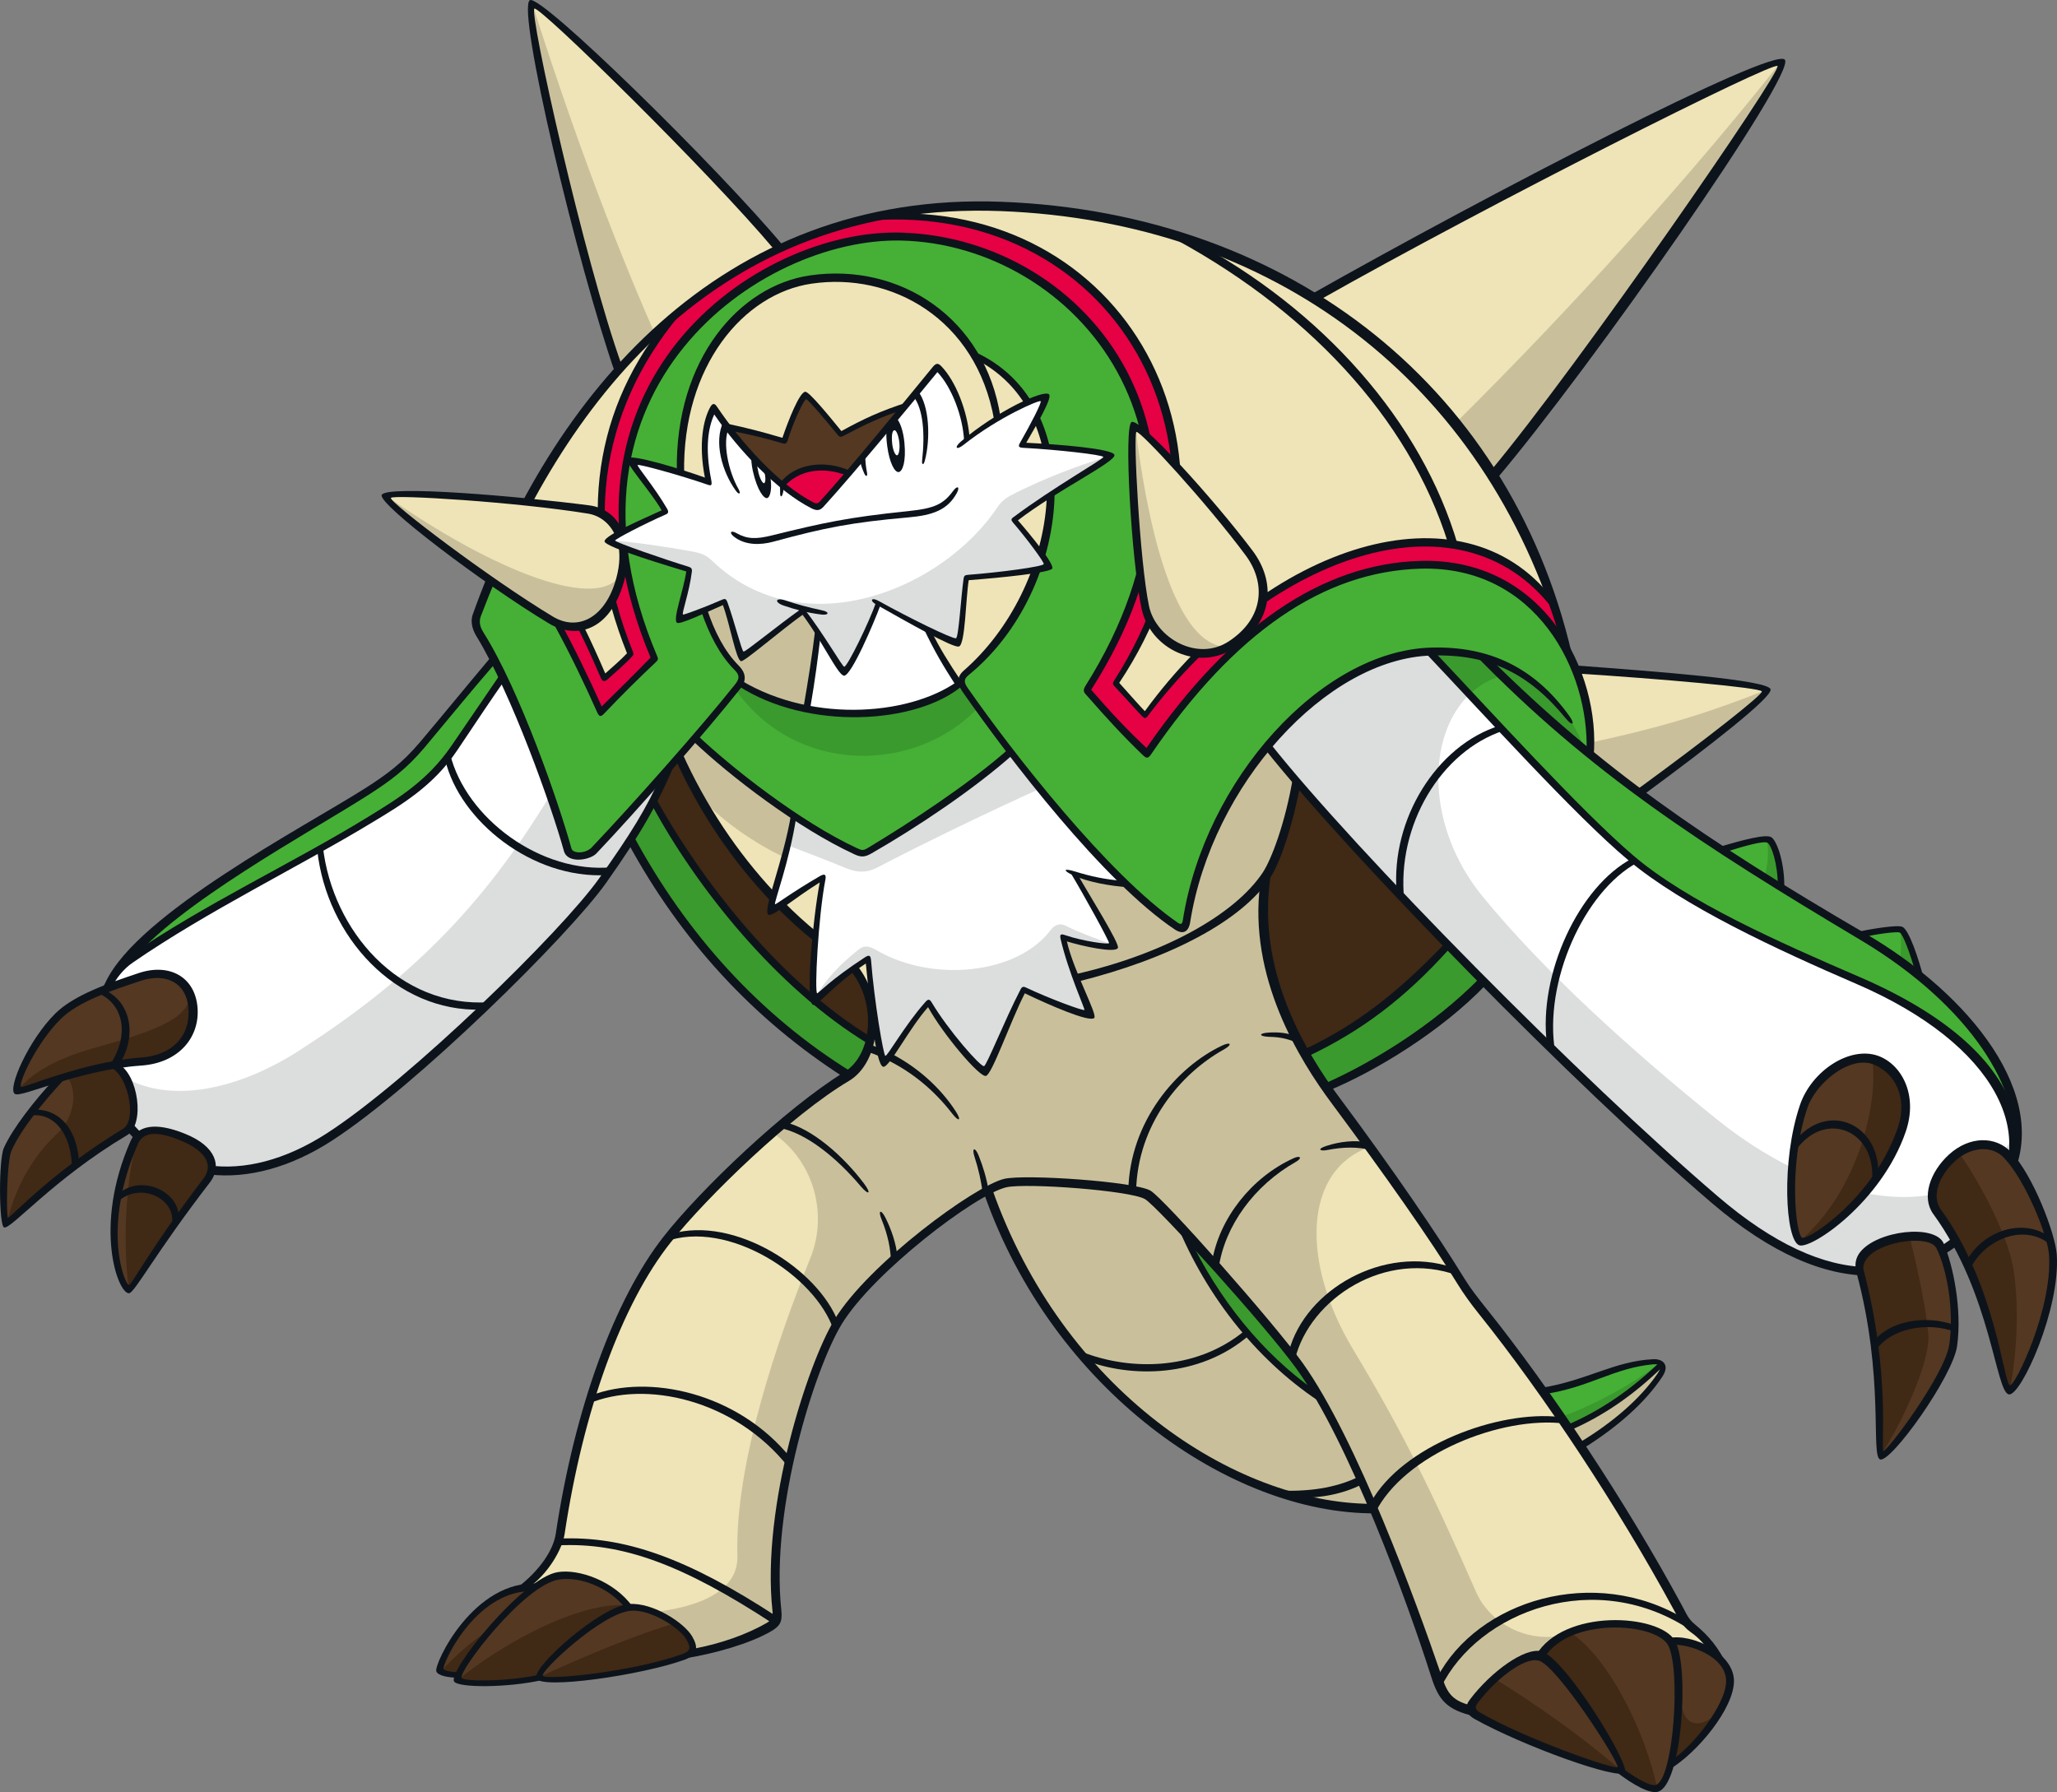 <?xml version="1.0" encoding="UTF-8"?>
<!-- Created with Inkscape (http://www.inkscape.org/) -->
<svg version="1.1" viewBox="0 0 409.83 357.05" xmlns="http://www.w3.org/2000/svg">
 <rect x="0" y="0" width="409.83" height="357.05" fill="#808080" stroke="none"/>
 <path d="m135.26 150.7c6.447 14.3 17.578 29.791 32.063 39.5 8.812 5.906 8.039 20.129 1.376 24.241-11.564 7.111-29.08 23.994-35.836 32.512-10.219 12.831-17.717 34.908-21.288 58.67-0.557 3.743-0.741 4.499-2.147 5.797-1.266 1.192-3.326 2.998-5.504 5.148l33.471 12.847c6.23-1.065 11.935-2.984 15.707-5.148 1.315-0.758 1.871-1.7 1.683-3.37-2.147-20.159 6.709-48.482 12.213-57.51 6.632-10.884 27.565-26.313 33.362-27.626 4.005-0.898 25.338 0.495 28.368 2.288 2.537 1.499 24.102 25.648 30.178 34.011 8.441 11.626 18.938 37.428 27.178 61.545 1.328 3.878 2.349 6.045 7.173 7.235l48.853-10.946c-1.359-2.41-3.804-4.731-4.793-5.534-1.376-1.131-2.318-2.643-3.125-4.128-10.25-18.923-25.246-41.989-38.989-59.103-1.499-1.854-2.984-4.005-4.128-5.875-5.488-8.998-15.12-22.741-24.983-35.99-9.291-12.445-16.248-28.554-13.821-44.663 2.831-5.21 5.164-12.492 6.122-19-1.792-2.209-4.08-4.731-5.937-7.034l-113.83-1.652c-1.407 1.499-2.055 2.397-3.37 3.786" fill="#EFE4B7"/>
 <path d="m193.02 70.286c23.993 10.034 19.85 46.874-0.465 63.818-1.131 0.942-1.192 2.011-0.307 3.26 10.296 14.795 28.925 38.201 42.097 47.229 1.192 0.802 1.854 0.727 2.134-1.004 4.483-28.276 27.858-53.166 48.667-53.8 4.111-0.088 7.22 0.132 10.559 1.131 5.566 5.936 11.564 11.255 20.994 19 0.741-6.57-1.082-13.342-4.189-19.479-12.894-52.532-55.81-87.1-113.03-89.295-61.205-2.349-91.568 45.776-104.49 81.442-0.495 1.359-0.088 2.612 0.649 3.834 6.539 10.636 14.872 33.424 17.5 42.932 0.495 1.762 3.944 1.315 5.117 0.044 7.684-8.085 21.752-23.932 28.74-32.744 1.205-1.499 0.881-2.507-0.263-3.62-6.74-6.756-8.997-19.742-10.62-31.878-3.523-26.328 10.76-43.318 25.431-45.483 15.753-2.305 34.181 6.385 37.304 28.369" fill="#45B035"/>
 <path d="m100.63 108.33c7.467 8.642 15.011 24.535 19.015 33.548 4.685-4.591 7.035-6.833 10.745-10.713-23.112-54.604 21.365-84.843 49.116-84.101 35.526 0.973 69.337 40.211 36.98 90.471 4.622 5.133 8.132 8.874 11.997 12.631 18.119-26.498 36.995-37.119 54.48-37.614 13.991-0.394 23.561 7.08 28.879 16.526-9.631-44.648-51.373-86.126-112.35-87.935-41.602-1.236-73.666 17.608-98.865 67.188" fill="#E60044"/>
 <g fill="#efe4b7">
  <path d="m123.2 73.379c-7.25-20.376-19.186-71.672-17.176-72.537 1.994-0.881 36.887 33.455 49.131 48.451-9.832 4.592-21.644 13.404-31.955 24.086"/>
  <path d="m261.91 59.32c33.455-19.031 91.382-48.544 93.068-46.859 1.683 1.687-39.84 61.576-57.356 82.184-9.384-14.996-21.365-26.05-35.712-35.326"/>
  <path d="m326.57 157.9c13.76-10.08 25.741-19.293 25.416-20.376-0.438-1.394-26.158-3.26-37.907-4.097 2.055 5.225 2.936 9.987 2.629 16.48 3.37 2.875 5.859 4.87 9.863 7.992"/>
  <path d="m194.62 71.411c-6.462-11.904-19.958-17.438-31.862-15.846-11.332 1.529-27.178 11.625-27.178 38.526l4.591 27.549c1.902 4.653 3.817 8.255 6.277 11.1 1.253 1.437 1.56 2.244 1.065 3.309 10.373 7.374 32.172 9.183 44.045-0.307 0-0.635 0.605-1.345 1.748-2.441 24.937-23.87 17.191-56.737 1.315-61.885"/>
 </g>
 <path d="m162.94 126.1c-0.741 5.102-1.315 9.894-2.305 15.135 8.905 2.103 22.88 1.223 30.378-5.055-2.537-3.756-4.499-7.173-6.137-10.775-3.712-1.748-6.802-3.479-9.941-5.257-2.257 5.952-5.906 13.497-6.802 13.543-0.881 0.044-2.844-4.312-5.194-7.591" fill="#fff"/>
 <path d="m102.73 104.62c7.173 8.441 12.507 18.428 17.67 30.518 1.963-1.779 3.743-3.186 5.241-4.87-10.111-25.06-7.096-49.115 9.57-68.286-18.66 16.372-24.674 28.214-32.481 42.638" fill="#EFE4B7"/>
 <path d="m173.03 43.352c50.012-4.203 79.277 46.89 49.208 92.82 2.735 2.998 4.111 4.622 5.875 6.369 24.566-33.81 63.864-46.333 81.798-21.473-20.824-64.931-88.306-88.553-136.88-77.716" fill="#EFE4B7"/>
 <path d="m133.27 153.04c-3.217 7.436-6.803 13.404-13.249 22.494-7.622 10.745-38.108 40.489-54.357 50.987-17.083 11.038-33.47 8.194-42.236-5.133-6.508-9.863-5.364-24.735 2.612-30.239 15.259-10.497 30.873-17.624 47.678-27.796 6.462-3.913 11.811-6.941 16.774-14.254 3.756-5.534 6.694-10.095 9.647-14.238 4.312 9.245 10.049 24.859 13.064 34.29 0.508 1.56 3.357 1.994 5.071 0.263 4.932-5.009 9.431-10.25 14.996-16.372" fill="#fff"/>
 <path d="m252.46 148.56c16.882 21.288 60.973 66.276 89.234 90.44 24.117 20.623 41.757 16.928 54.357 2.134 9.848-11.564 8.07-31.121-25.741-45.745-18.041-7.792-34.862-15.615-45.359-24.488-10.25-8.658-27.889-28.292-40.242-41.201-12.461 1.407-21.01 6.694-32.249 18.861" fill="#fff"/>
 <g fill="#45b035">
  <path d="m98.401 130.96c-6.107 7.513-9.879 12.26-13.682 16.697-4.36 5.087-9.6 8.936-14.068 11.595-9.6 5.704-24.844 14.656-32.728 20.592-6.849 5.163-12.275 10.219-13.976 13.218 5.442-5.534 35.403-21.257 52.3-31.213 4.036-2.366 9.384-6.339 12.089-10.049 4.87-6.694 9.121-12.94 11.873-17.315z"/>
  <path d="m295.71 130.92c11.518 11.425 22.123 20.871 37.938 31.893 22.478 15.707 37.227 22.911 48.574 31.183 11.348 8.286 22.37 25.385 19.495 34.475-1.486-14.238-12.646-24.798-32.404-33.578-18.273-8.101-37.026-16.743-47.43-26.668-10.404-9.941-29.42-29.714-36.732-38.433 2.721-0.088 6.694 0.175 10.559 1.126"/>
  <path d="m343.12 169.2c2.783-0.96 8.503-2.458 9.338-1.95 0.837 0.526 2.783 5.488 2.336 9.461-4.159-2.629-9.214-5.844-11.672-7.513"/>
  <path d="m370.61 186.24c3.015-0.71 7.142-1.315 8.148-0.96 1.082 0.394 2.813 5.519 3.572 8.858-3.418-2.612-7.668-5.442-11.719-7.9"/>
  <path d="m147.51 136.04c8.581 6.153 32.017 10.25 44.107-0.447-0.044 1.082 4.22 7.189 9.724 14.1-7.297 6.91-27.658 20.298-29.482 20.252-2.011-0.044-23.607-12.321-33.378-23.112 3.554-3.957 6.261-7.297 9.028-10.791"/>
 </g>
 <path d="m201.34 149.7c-8.287 7.158-27.519 20.222-29.482 20.252-1.981 0.031-6.91-3.155-13.852-7.591-0.833 7.513-5.071 18.474-4.299 18.892 0.508 0.263 5.674-3.927 10.219-6.369-1.407 8.627-2.599 23.762-1.499 24.086 0.789 0.219 5.148-4.824 10.497-7.962 0.789 7.452 2.336 20.191 3.23 20.376 0.898 0.175 5.442-8.008 8.766-11.626 4.128 6.199 10.219 13.976 11.285 13.543 1.082-0.438 5.581-11.656 7.591-16.202 4.731 2.196 12.801 5.612 13.264 4.87 0.465-0.758-4.22-9.368-5.334-15.274 4.067 1.223 9.694 2.428 9.925 1.687 0.219-0.758-3.975-8.58-7.638-14.393 3.23 1.266 6.895 1.884 10.497 2.117-7.776-7.684-17.408-18.227-23.174-26.405" fill="#fff"/>
 <path d="m196.77 237.2c10.033 29.992 41.138 63.169 76.665 63.076-2.844-6.849-6.215-14.533-10.714-22.401-8.997-5.256-21.999-18.938-26.436-32.234-2.998-3.326-6.509-7.158-7.869-7.761-4.128-1.81-25.648-2.752-28.059-2.117-1.175 0.307-2.366 0.881-3.585 1.437" fill="#EFE4B7"/>
 <path d="m312.24 284.38c5.241-1.687 14.053-7.405 18.737-12.646 1.455 0.307-1.455 7.25-16.109 16.295-1.034-1.455-1.499-2.196-2.629-3.65" fill="#EFE4B7"/>
 <path d="m307.26 277c5.627-0.741 9.585-2.274 12.383-3.418 4.36-1.779 10.049-2.783 11.348-1.841-3.37 3.975-10.312 8.997-18.552 12.785-1.762-2.752-3.388-5.148-5.179-7.529" fill="#45B035"/>
 <path d="m236.17 245.3c3.479 10.049 14.13 25.354 26.544 32.574-4.731-8.07-17.81-23.051-26.544-32.574" fill="#45B035"/>
 <path d="m106.47 316.3c-11.811-0.351-19.325 14.903-18.737 16.465 0.088 0.307 1.621 0.96 3.51 1.034-0.263 0.557 0.175 1.223 1.144 1.328 4.312 0.394 11.208 0 15.243-1.004 0.263 1.359 18.32-0.307 28.431-3.988 2.196-0.802 2.752-2.239 0.99-4.268-2.38-2.752-8.163-6.416-11.796-5.704-2.673-3.988-9.74-7.127-13.76-6.292-1.56 0.307-3.309 1.144-5.024 2.428" fill="#543822"/>
 <path d="m307.05 329.9c-2.66-0.82-8.487 2.581-13.326 8.936-0.802 1.082-0.635 2.397 1.082 3.309 11.518 6.184 27.363 11.347 27.92 10.436 2.844 2.366 5.55 3.878 7.096 3.615 1.547-0.263 2.318-2.318 3.046-4.777 5.426-3.339 12.383-11.935 11.78-17.145-0.605-5.194-6.756-7.205-11.688-7.297-6.493-6.447-22.773-3.309-25.911 2.923" fill="#543822"/>
 <g fill="#402915">
  <path d="m135.26 150.7-1.994 2.349c-1.253 2.704-1.731 3.926-3.046 6.463 7.931 14.285 19.031 29.141 32.095 39.824-0.539-1.591-0.263-8.379 0.219-12.739-2.336-1.779-4.824-4.128-6.833-6.23-0.942 0.605-1.841 1.297-2.117 1.113-0.263-0.175 0.088-1.407 0.526-2.862-6.23-6.787-13.635-15.831-18.83-27.92"/>
  <path d="m162.32 199.34c2.599 2.349 6.617 5.442 10.837 7.823 1.547-2.905 0.351-10.266-2.905-14.239-3.326 2.336-5.04 3.743-7.931 6.416"/>
  <path d="m288.34 188.22c-7.019-7.714-23.622-24.905-29.946-32.62-1.718 7.483-3.615 15.073-6.122 18.985-1.345 8.225-0.85 19.077 7.576 35.465 9.183-4.128 20.778-12.955 28.492-21.829"/>
 </g>
 <g fill="#c9c09b">
  <path d="m354.78 12.367c-17.33 21.937-41.138 48.544-64.823 71.95 2.984 3.786 5.04 6.54 7.483 10.528 24.905-31.399 59.582-80.885 57.34-82.478"/>
  <path d="m106.02 0.643c7.158 22.602 15.815 46.271 24.365 65.642-2.936 2.905-4.189 4.159-7.05 7.282-9.384-28.122-19.402-71.811-17.315-72.924"/>
  <path d="m147.38 136.23c4.499 2.568 8.086 4.098 13.342 5.055 0.679-3.834 1.748-10.435 2.178-15.367-0.99-1.499-2.025-2.936-2.875-4.159-3.988 2.721-11.486 9.059-12.151 8.905-0.649-0.175-2.428-8.178-3.585-10.713-1.437 0.57-2.441 1.004-3.975 1.591 1.004 3.975 3.462 8.364 5.998 10.915 0.942 0.929 1.884 2.428 1.065 3.773"/>
 </g>
 <path d="m146.46 137.28c12.244 17.485 36.176 16.697 48.42 3.725-1.608-2.165-2.923-4.067-3.431-5.086-9.848 6.354-25.586 10.312-44.076 0.175z" fill="#3A9A2D"/>
 <path d="m351.69 137.53c-13.496 5.38-23.05 7.885-34.923 10.451l-0.044 1.933c3.878 3.309 6.06 4.931 10.126 8.054 11.239-8.302 25.354-19.139 24.859-20.438" fill="#C9C09B"/>
 <path d="m295.89 131.08c7.854 2.055 16.913 9.369 19.665 17.964-6.725-5.627-13.604-11.301-19.665-17.964" fill="#3A9A2D"/>
 <path d="m19.176 209.28c7.127 10.869 23.901 10.683 40.489 0 21.227-13.666 36.129-27.951 50.043-50.986 1.437 4.067 2.77 8.503 3.309 10.868 0.351 1.626 3.957 1.779 5.627 0 4.128-4.36 8.874-9.801 14.115-15.738-4.963 11.44-9.817 19.386-20.608 31.368-8.812 9.771-36.362 37.134-53.058 45.39-16.681 8.24-37.289 0.088-39.917-20.902" fill="#dcdddd"/>
 <path d="m153.79 225.62c8.333 5.519 11.224 16.202 7.684 24.983-6.246 15.537-15.104 40.69-14.563 59.427 0.175 5.596-4.916 9.755-16.465 11.162 5.087 1.748 8.735 6.849 7.158 8.503 6.06-1.486 11.394-3.138 15.491-5.442 1.407-0.789 1.792-1.871 1.621-3.865-1.345-16.279 3.291-40.118 11.873-56.675 3.694-7.127 26.498-26.807 33.656-27.889 5.365-0.82 23.839 0.175 28.353 2.244 3.786 1.762 27.472 29.034 32.558 36.995 5.442 8.534 18.49 38.124 24.643 57.355 1.499 4.684 3.186 7.405 7.127 8.055 2.366-5.04 10.62-11.549 14.13-10.606 0.771-1.516 2.397-3.015 4.08-3.944-7.931 1.297-14.563-3.063-17.052-8.75-8.627-19.696-14.98-32.542-24.457-48.25-10.466-17.33-9.972-35.666 3.155-40.35-19.047-24.581-23.035-39.685-20.515-53.985-8.951 10.93-21.876 16.063-37.83 20.361 1.297 3.138 2.735 6.509 2.428 6.818-0.697 0.697-7.684-1.994-12.924-4.685-2.134 4.312-6.864 15.939-7.668 16.048-1.161 0.175-7.25-6.107-11.27-13.497-4.299 5.225-7.915 11.951-8.704 11.765-0.802-0.175-1.578-4.343-2.52-10.528 0 7.343-1.034 11.177-5.813 13.991-4.777 2.813-8.828 5.937-14.177 10.76" fill="#C9C09B"/>
 <path d="m401.74 225.02c-8.843 19.603-36.253 16.851-59.675-1.994-17.608-14.192-34.769-29.837-46.735-44.493-11.301-13.867-11.147-32.017-2.52-40.211-2.704-2.813-5.009-5.333-7.746-8.441-12.398 0.587-23.267 7.977-32.635 18.613 15.522 21.443 65.286 68.734 82.849 84.89 17.562 16.155 28.013 19.618 38.031 19.928 12.368 0.394 29.034-12.816 28.431-28.292" fill="#dcdddd"/>
 <g fill="#3a9a2d">
  <path d="m299.1 134.66c-1.42-1.608-2.055-2.336-3.217-3.585-3.725-0.99-7.343-1.359-10.837-1.205 2.752 3.107 5.055 5.643 7.761 8.441 1.762-1.652 3.848-2.923 6.292-3.65"/>
  <path d="m130.23 159.5c-1.547 2.813-2.537 4.499-4.576 7.668 7.389 15.336 23.499 34.336 43.349 47.075 1.823-1.468 3.664-3.725 4.498-7.034-15.552-9.075-33.625-28.925-43.272-47.709"/>
  <path d="m260.03 209.78c1.779 3.523 1.884 3.493 4.238 6.864 8.07-3.804 21.752-11.054 31.12-21.365-3.247-3.309-4.421-4.437-7.05-7.05-6.184 6.864-17.377 16.588-28.307 21.551"/>
 </g>
 <path d="m162.23 199.04c2.257-3.957 5.271-7.034 8.858-9.863 0.85-0.666 1.7-0.929 3.449 0.087 11.316 6.647 28.106 4.793 34.692-3.834 0.679-0.898 1.639-1.7 3.138-0.96 2.568 1.284 5.442 2.366 9.57 3.817-0.465 0.741-5.442 0.044-10.219-1.547 1.963 7.436 5.55 14.378 5.148 15.043-0.394 0.649-7.065-1.652-12.924-4.7-3.046 6.478-6.941 15.893-7.668 16.063-0.727 0.175-7.513-6.972-11.27-13.497-3.554 4.098-8.132 11.842-8.704 11.749-0.85-0.088-3.291-14.594-3.23-20.453-2.998 1.884-7.885 5.396-10.837 8.085" fill="#dcdddd"/>
 <path d="m156.94 168.42c4.592 1.779 6.941 2.629 11.719 4.592 2.073 0.85 4.005 0.912 5.967-0.087 9.678-5.04 22.896-11.425 32.45-15.723l-5.704-7.328c-8.658 7.745-23.406 16.835-27.998 19.51-1.315 0.758-1.915 0.789-2.998 0.219-3.712-1.963-9.152-5.117-12.198-7.142-0.219 1.529-0.802 4.238-1.236 5.983" fill="#dcdddd"/>
 <g fill="#c9c09b">
  <path d="m138.64 157.72c4.067 5.241 12.352 10.729 17.701 13.11 0.85-3.23 1.315-5.195 1.841-8.41-7.049-4.7-14.547-10.698-19.665-15.445-1.376 1.56-2.055 2.502-3.125 3.615 0.802 2.257 1.748 4.312 3.247 7.127"/>
  <path d="m214.44 194.96c-0.973-2.441-1.871-5.442-2.721-8.225 4.529 1.345 9.941 2.244 10.219 1.547 0.263-0.697-5.504-10.126-8.101-14.393 3.572 1.359 6.91 2.042 10.606 2.226 5.179 4.622 7.931 7.003 9.74 8.317 1.144 0.833 1.981 0.868 2.288-0.802 2.025-11.394 6.106-22.494 15.954-35.14 1.919 2.288 3.957 4.684 5.736 7.096-1.113 6.849-3.65 16.527-7.575 20.901-6.107 6.771-18.196 14.486-36.145 18.474"/>
  <path d="m236.4 245.5c-2.612-2.783-6.091-6.74-7.792-7.436-4.932-1.981-23.252-3.309-27.689-2.502-0.96 0.175-2.967 1.052-4.098 1.841 12.724 35.557 42.716 61.452 76.897 63.199-2.537-5.751-7.158-16.124-10.899-22.757-8.116-4.189-21.968-18.83-26.421-32.342"/>
 </g>
 <path d="m236 245.42c4.238 11.657 15.027 25.401 26.869 32.759-6.57-11.471-18.892-24.179-26.869-32.759" fill="#3A9A2D"/>
 <path d="m331.03 271.66c-3.155 3.23-11.904 10.436-18.366 12.708l2.274 3.756c10.435-6.029 17.779-15.135 16.094-16.465" fill="#C9C09B"/>
 <g fill="#3a9a2d">
  <path d="m310.95 282.3c6.06-1.994 15.182-6.941 19.773-10.868-1.718 3.125-10.219 9.554-18.274 13.11z"/>
  <path d="m352.04 167.42c0.438 2.537 0.132 4.87-0.495 7.545l3.107 1.56c0.132-3.388-0.635-8.194-2.612-9.106"/>
  <path d="m378.58 185.2c0.263 2.612 0.219 4.373-0.087 6.277 1.284 0.771 2.41 1.621 3.681 2.612-0.495-2.752-2.117-8.178-3.602-8.889"/>
 </g>
 <g fill="#402915">
  <path d="m87.841 333.04c2.502-2.875 6.246-6.122 10.003-8.565-2.318 2.691-5.071 6.215-6.493 9.245-1.376-0.031-2.458-0.263-3.51-0.679"/>
  <path d="m91.277 334.66c8.225-6.694 23.947-15.831 34.321-14.81-10.729 4.08-18.691 13.264-17.964 14.3-5.658 1.376-14.609 1.652-16.356 0.508"/>
  <path d="m107.66 334.04c9.57-4.437 20.191-8.719 26.776-10.59 4.561 3.479 4.7 5.952 0.351 7.189-11.085 3.186-26.003 5.087-27.116 3.401"/>
  <path d="m297.71 334.42c8.055 4.994 16.805 11.054 25.184 18.243-0.881 1.004-18.583-5.194-28.183-10.497-1.81-1.004-2.055-2.055-1.131-3.247 0.942-1.192 2.441-2.875 4.128-4.499"/>
  <path d="m312.8 325.16c8.24 5.581 15.182 20.716 17.331 30.966-1.345 0.394-3.848-0.697-7.235-3.462 0.088-2.196-11.394-20.638-15.831-22.787 0.96-1.81 3.352-3.773 5.736-4.715"/>
  <path d="m334.82 337.48c0.088 6.601 3.554 7.405 7.637 3.65-2.629 3.896-6.694 8.905-9.554 10.265 1.065-4.684 1.915-9.229 1.915-13.914"/>
 </g>
 <g fill="#0d131a">
  <path d="m140.88 121.4c1.486 4.484 3.493 8.395 6.292 11.209 1.315 1.315 1.731 2.844 0.351 4.576-6.879 8.673-20.809 24.55-28.708 32.867-1.266 1.328-5.736 2.117-6.463-0.495-2.458-8.905-10.42-31.322-17.407-42.762-0.605-0.99-1.359-2.66-0.741-4.406 15.444-43.21 49.023-84.349 105.36-82.184 57.727 2.209 102.47 37.567 114.15 92.542l-2.673-4.901c-15.243-52.146-57.603-83.714-111.63-85.786-56.954-2.196-87.641 38.619-103.6 80.684-0.394 1.065-0.263 2.055 0.574 3.37 7.142 11.363 14.934 33.748 17.47 42.947 0.307 1.082 2.862 1.021 4.036-0.219 7.884-8.302 21.674-23.808 28.538-32.45 0.942-1.174 0.96-1.871-0.088-2.923-2.892-2.892-4.993-6.942-6.586-11.548z"/>
  <path d="m134.85 93.854c-0.351-22.494 12.631-36.995 26.575-38.989 17.903-2.568 34.877 8.518 37.908 28.229l-1.253 0.618c-3.585-20.329-20.562-29.528-36.392-27.194-13.527 1.981-25.741 16.356-25.385 37.768z"/>
  <path d="m154.34 49.817c-13.172-15.692-46.874-48.714-47.863-48.095-1.131 0.697 9.91 50.229 17.438 71.177l-1.315 1.547c-7.606-21.783-19.726-72.692-17.037-74.408 2.134-1.345 37.32 33.161 50.615 49.085z"/>
  <path d="m316.1 149.68c0.539-15.954-9.987-37.011-33.053-36.377-19.325 0.539-37.088 12.677-53.692 36.964-0.618 0.898-0.929 0.881-1.67 0.175-3.988-3.848-7.189-7.328-11.486-12.244-0.351-0.438-0.351-0.833 0-1.437 31.321-49.718-2.196-88.059-36.655-88.832-28.168-0.635-71.084 29.714-48.667 82.663 0.307 0.679 0.307 0.85-0.263 1.389-3.309 3.125-6.586 6.339-10.188 10.142-0.727 0.758-1.021 0.727-1.455-0.219-4.793-10.791-11.719-24.612-18.536-32.666l0.587-1.455c6.895 7.931 13.96 22.03 18.86 32.976 3.401-3.339 6.617-6.524 9.74-9.74-22.849-54.387 20.84-85.492 49.904-84.673 37.629 1.082 69.461 41.726 37.877 91.089 4.08 4.7 7.297 8.101 11.023 11.595 16.697-24.241 35.016-36.717 54.511-37.274 24.72-0.71 36.068 22.247 34.568 39.02z"/>
  <path d="m136.92 60.982c-16.959 19.077-21.211 43.133-10.853 68.796 0.219 0.495 0.175 0.71-0.219 1.096-1.082 1.223-3.462 3.291-4.761 4.452-0.697 0.618-1.065 0.465-1.407-0.307-5.782-13.558-11.255-22.772-17.377-29.76l0.618-1.424c6.555 7.622 11.873 16.835 17.67 30.347 1.223-1.065 3.322-2.923 4.33-4.019-9.709-24.303-7.312-47.121 7.328-65.658z"/>
  <path d="m177.34 42.537c48.25-1.499 75.196 49.147 45.653 93.516 2.52 2.827 4.111 4.622 5.102 5.643 24.365-33.408 63.153-45.823 81.241-22.401l0.929 3.26c-18.088-25.849-56.861-12.739-81.612 20.129-0.351 0.465-0.605 0.508-1.065 0.044-1.161-1.161-2.813-3.094-5.504-5.952-0.394-0.447-0.478-0.605-0.088-1.205 29.543-46.194-0.438-97.118-51.311-91.398z"/>
  <path d="m237.29 47.761c26.204 13.898 45.977 36.207 53.166 60.85l-1.933-0.351c-7.776-24.921-28.307-47.137-56.985-61.978z"/>
  <path d="m296.92 93.901c17.748-21.241 58.144-79.757 57.232-80.746-0.881-0.973-57.356 27.426-91.476 46.75l-1.762-1.082c35.202-19.928 92.171-49.456 94.675-46.951 2.568 2.568-38.773 61.607-57.557 83.73z"/>
  <path d="m194.14 70.087c23.344 10.42 19.51 47.616-1.161 64.421-0.942 0.771-0.973 1.407-0.219 2.502 9.075 13.048 28.091 37.366 41.958 46.874 0.557 0.351 0.819 0.263 0.942-0.526 4.406-28.075 27.565-53.661 49.394-54.326 11.595-0.351 20.654 3.913 27.611 13.62 1.205 1.687 0.635 2.117-0.679 0.526-7.39-9.075-15.336-12.909-26.823-12.569-20.917 0.635-43.689 25.771-48.033 53.104-0.307 1.95-1.407 2.568-3.063 1.486-14.239-9.508-33.208-34.305-42.314-47.4-1.021-1.468-1.223-2.905 0.263-4.189 18.877-16.465 23.978-50.399 2.892-61.762z"/>
  <path d="m191.72 136.65c-9.105 7.668-30.796 8.982-44.648-0.016l0.587-1.065c14.671 8.797 34.769 6.879 43.968-0.465z"/>
  <path d="m201.8 150.36c-7.993 7.05-18.985 14.393-28.121 19.649-1.359 0.789-2.117 0.82-3.418 0.219-11.301-5.21-24.844-15.583-32.28-22.679l0.881-1.131c6.74 6.431 20.608 17.361 31.847 22.556 1.052 0.478 1.236 0.587 2.441-0.175 8.41-5.071 19.85-12.554 27.796-19.572z"/>
  <path d="m214.71 174.26c2.318 4.067 8.379 13.713 8.024 14.594-0.438 1.113-7.019-0.307-10.173-1.284 1.376 5.998 6.137 14.548 5.457 15.243-0.929 0.973-9.245-2.691-13.836-4.901-2.967 5.797-6.555 16.295-7.776 16.465-1.376 0.175-8.534-8.333-11.502-13.713-3.926 4.452-7.684 12.012-8.905 11.888-1.591-0.175-2.735-13.203-3.493-20.577-6.694 4.36-9.554 8.534-10.497 8.24-1.652-0.495-0.031-17.361 1.315-24.396-5.117 3.186-9.369 6.91-10.219 6.431-1.284-0.71 2.998-10.683 4.529-20.144l1.004 0.71c-1.376 8.967-4.514 17.145-4.22 17.346 0.175 0.087 3.186-2.257 8.874-5.566 1.034-0.605 1.345-0.351 1.161 0.635-1.468 7.622-2.178 22.401-1.652 22.679 0.175 0.087 2.643-2.691 9.461-7.127 0.942-0.618 1.192-0.438 1.284 0.587 0.635 8.07 2.472 18.938 2.844 19 0.447 0.088 3.804-6.014 7.962-10.713 0.557-0.635 0.85-0.635 1.284 0.088 3.278 5.504 9.678 12.816 10.42 12.677 0.508-0.088 4.128-9.198 7.251-15.243 0.307-0.605 0.57-0.679 1.161-0.394 4.529 2.147 11.363 4.684 11.595 4.437 0.132-0.175-3.186-7.436-4.747-14.115-0.219-1.004 0.031-1.082 0.99-0.758 3.585 1.223 8.611 1.871 8.657 1.56 0.044-0.394-4.839-9.307-7.745-14.146z"/>
  <path d="m224.98 176.78c-3.834-0.219-8.271-1.065-11.1-2.349-2.226-1.021-2.011-1.516 0.307-0.789 3.217 0.99 5.952 1.578 9.431 1.854z"/>
  <path d="m162.38 187.66c-2.612-2.086-5.148-4.373-7.606-6.849l1.499-0.99c2.025 2.042 4.141 3.975 6.292 5.751z"/>
  <path d="m153.73 179.72c-7.622-7.962-14.285-17.67-19.093-28.322l1.266-1.407c4.669 10.42 11.053 19.928 18.382 27.766z"/>
  <path d="m293.82 341.96c-5.566-1.266-7.189-3.186-8.688-7.931-4.669-14.733-16.48-47.06-26.915-61.437-6.23-8.596-27.642-32.234-30.085-33.671-2.905-1.731-23.653-3.26-27.611-2.366-6.107 1.376-26.575 17.006-32.821 27.271-5.287 8.658-14.223 36.516-12.028 57.046 0.263 2.366-0.351 3.186-2.196 4.238-4.141 2.366-10.93 4.343-17.315 5.365l1.779-1.933c5.797-1.052 10.899-2.954 14.671-5.102 1.236-0.71 1.437-1.131 1.284-2.568-2.226-20.716 7.034-49.208 12.368-57.958 6.802-11.177 28.075-26.73 33.841-28.044 4.238-0.96 26.05 0.539 29.126 2.366 2.721 1.608 24.581 26.312 30.301 34.32 10.806 15.12 22.726 47.91 27.426 61.638 1.284 3.756 1.854 5.534 6.246 6.647z"/>
  <path d="m253.38 173.14c-3.664 19.649 6.91 36.732 13.543 45.622 10.435 14.007 19.649 27.487 24.875 36.036 1.192 1.946 2.721 3.878 4.128 5.643 13.249 16.511 28.291 39.299 39.098 59.288 1.1 2.011 1.297 2.8 2.77 4.005 2.489 2.055 4.731 4.561 6.416 8.425l-3.479-2.954c-1.591-2.239-2.77-3.23-4.005-4.111-1.56-1.082-2.428-2.862-3.353-4.545-10.822-19.928-25.57-42.375-38.789-58.856-1.437-1.779-3.063-4.019-4.268-5.998-5.194-8.518-14.532-21.798-24.952-35.805-6.493-8.704-16.758-25.277-14.269-43.936z"/>
  <path d="m259.05 156.42c-1.455 7.962-3.988 15.444-5.952 18.428-5.705 8.658-20.052 16.171-38.433 20.747l-0.557-1.455c17.655-3.988 31.832-11.826 37.475-20.283 1.731-2.599 4.514-9.956 6.014-18.923z"/>
  <path d="m195.8 237.82c-0.307-2.568-0.868-4.931-1.639-7.328-0.587-1.81 0.087-2.042 0.802-0.307 0.898 2.244 1.608 4.561 2.011 7.05z"/>
  <path d="m175.52 210.6c-0.942-0.438-1.902-0.789-2.875-1.113l0.495-1.437c0.71 0.263 1.424 0.513 2.134 0.802z"/>
  <path d="m177.7 210c5.024 2.612 9.569 6.586 12.692 11.379 1.266 1.933 0.666 2.239-0.697 0.478-3.585-4.653-7.993-8.255-12.925-10.667z"/>
  <path d="m177.53 251.48c-0.088-2.691-0.618-5.38-1.884-8.503-0.758-1.841-0.132-2.134 0.771-0.351 1.144 2.274 2.165 5.179 2.366 7.761z"/>
  <path d="m156.35 223.58c5.303 1.192 11.564 6.617 15.769 12.198 1.591 2.117 0.973 2.472-0.666 0.539-4.607-5.457-10.76-10.621-16.264-11.61z"/>
  <path d="m133.75 245.84c12.631-3.681 29.219 7.05 33.254 17.593l-0.912 1.591c-3.615-10.868-21.149-22.2-33.578-17.624z"/>
  <path d="m157.07 292.3c-10.683-13.496-28.554-17.392-39.762-12.646l0.465-1.621c11.378-4.391 29.172-0.605 39.7 12.383z"/>
  <path d="m154.11 323.56c-17.98-11.78-30.07-16.279-42.87-15.661l0.175-1.345c12.894-0.574 25.431 3.817 43.442 15.599z"/>
  <path d="m108.14 333.86c0.263 0.96 17.408-0.605 27.689-4.251 1.81-0.635 1.884-1.297 0.898-2.998-1.328-2.305-7.173-6.045-11.085-5.674-5.766 0.526-17.794 11.827-17.5 12.924m-1.315 0.478c-0.635-2.38 12.894-14.316 18.521-14.749 4.731-0.351 11.038 3.743 12.6 6.524 1.1 1.95 1.266 3.554-1.591 4.592-8.487 3.063-28.863 6.029-29.528 3.633"/>
  <path d="m108.21 334.7c-7.034 1.621-17.021 1.608-17.748 0.307-1.205-2.147 13.667-20.624 20.639-21.767 4.189-0.697 11.301 1.748 14.996 6.957l-1.468 0.219c-3.554-4.406-9.4-6.354-13.28-5.704-7.019 1.144-20.005 18.196-19.386 19.603 0.307 0.71 8.812 0.802 15.367-0.605z"/>
  <path d="m91.089 334.26c-1.621 0-3.834-0.351-4.159-1.253-0.508-1.407 7.405-18.397 20.438-17.485l-1.841 1.499c-11.038 0.307-17.438 14.578-17.16 15.521 0.088 0.263 1.315 0.649 3.155 0.618z"/>
  <path d="m224.8 237.16c0.307-13.759 9.647-24.55 18.644-28.817 1.823-0.863 2.147-0.219 0.394 0.758-8.673 4.824-17.207 14.965-17.485 28.245z"/>
  <path d="m259.05 208.14c-2.011-1.126-3.896-1.516-6.23-1.56-2.073-0.088-2.086-0.727-0.031-0.85 1.946-0.132 3.865 0.088 5.519 0.789z"/>
  <path d="m241.48 251.36c1.437-8.549 7.823-16.774 16.279-20.608 1.394-0.618 1.731 0.016 0.394 0.758-8.24 4.668-14.161 12.723-15.367 21.226z"/>
  <path d="m273.42 229.18c-3.094-0.727-5.766-0.666-8.982-0.044-1.639 0.307-1.981-0.263-0.175-0.819 2.783-0.912 5.55-1.144 8.008-0.758z"/>
  <path d="m290.46 254.14c-14.501-5.318-29.498 4.684-32.435 16.619l-1.236-1.499c3.278-12.352 18.938-21.288 32.574-16.743z"/>
  <path d="m311.81 283.64c-12.692-1.591-32.048 6.138-37.815 17.763l-0.85-2.117c6.246-11.177 25.261-18.366 37.675-16.959z"/>
  <path d="m337.29 325.1c-19.216-13.187-42.824-4.019-50.198 11.1l-0.802-1.871c8.039-15.475 31.414-22.679 49.471-11.703z"/>
  <path d="m322.26 352.06c0.478-0.697-12.043-20.314-15.738-21.211-2.862-0.679-8.457 3.633-12.121 8.472-0.635 0.82-0.438 1.359 0.438 1.871 8.719 5.117 26.962 11.548 27.426 10.868m-28.399-9.523c-2.134-1.192-2.011-2.612-0.99-3.944 4.22-5.566 10.899-10.373 14.177-9.585 4.668 1.131 17.933 22.772 16.65 24.179-1.359 1.486-20.144-5.257-29.837-10.652"/>
  <path d="m305.97 329.86c5.581-9.461 24.55-8.317 27.719-2.998 2.984 5.025 1.455 29.002-3.431 30.147-1.529 0.351-4.499-1.052-8.627-4.268l1.516-0.478c3.725 2.704 5.89 3.602 6.71 3.388 3.602-0.96 5.101-23.422 2.428-27.952-2.581-4.36-19.402-5.627-24.643 2.599z"/>
  <path d="m333.04 350.7c4.406-2.844 10.837-11.193 10.868-15.707 0.031-4.978-7.313-7.467-10.683-7.282l-0.911-1.315c4.854-1.065 13.156 3.046 13.156 8.534 0 5.411-7.219 14.269-12.893 17.64z"/>
  <path d="m314.52 287.52c6.71-4.019 12.26-8.781 15.738-13.867 0.929-1.359 0.557-1.946-0.881-1.823-7.838 0.71-12.77 4.638-21.705 5.937l-0.837-1.205c9.291-1.455 14.764-5.38 22.571-5.751 1.946-0.088 3.291 1.192 1.823 3.431-3.401 5.194-9.059 10.172-15.924 14.424z"/>
  <path d="m273.95 301.52c-28.771 0.175-64.282-24.596-77.917-63.802l1.621-0.881c14.114 40.149 48.281 62.612 75.552 62.797z"/>
  <path d="m263.68 279.78c-12.492-8.024-23.097-20.778-29.389-36.299l2.349 2.458c6.106 12.955 14.919 23.746 25.338 31.105z"/>
  <path d="m312.19 283.92c6.447-2.721 12.631-6.895 18.443-12.476l0.697 0.802c-5.921 5.813-12.121 9.972-18.413 12.692z"/>
  <path d="m248.91 266.02c-10.095 8.719-23.885 8.364-32.404 5.102l-1.841-2.147c9.431 4.097 23.298 4.514 33.424-3.926z"/>
  <path d="m253.6 296.94c7.096 0.394 12.507-0.478 17.098-2.704l0.758 1.486c-3.988 1.933-7.869 2.752-13.373 2.752z"/>
  <path d="m173.13 208.06c-18.582-11.208-34.552-31.507-43.318-47.802l0.741-1.407c8.812 16.001 24.488 36.531 43.04 47.786z"/>
  <path d="m168.26 214.72c-18.196-11.641-32.604-27.379-43.148-46.797l1.1-1.407c10.559 19.603 25.23 35.836 43.612 47.168z"/>
  <path d="m134.61 151.74c-3.353 8.086-6.849 14.285-13.867 24.195-7.467 10.528-37.923 40.551-54.62 51.342-16.542 10.698-33.934 9.075-43.519-5.473-6.756-10.265-5.334-25.508 2.999-31.26 15.058-10.389 32.852-18.629 47.755-27.796 5.921-3.633 11.812-7.204 16.527-14.068 4.159-6.06 7.56-11.085 9.894-14.501l0.679 1.486c-2.103 2.984-5.226 7.637-9.368 13.837-4.747 7.08-11.007 10.791-17.037 14.424-14.888 9.013-32.466 17.438-47.616 27.874-7.467 5.148-8.657 19.386-2.244 29.126 8.364 12.708 24.179 15.692 40.938 4.87 16.619-10.745 46.735-40.226 54.171-50.693 6.292-8.874 9.446-13.914 12.522-20.824z"/>
  <path d="m120.87 174.36c-14.872 0.789-29.234-10.822-32.141-22.849l0.96-1.236c3.155 12.755 18.104 23.87 32.265 22.51z"/>
  <path d="m96.031 201.16c-17.207 0.574-30.935-14.563-32.821-31.739l1.131-0.635c1.933 16.588 15.089 32.11 33.254 30.889z"/>
  <path d="m21.084 195.64c6.339-13.636 39.701-30.966 51.605-38.541 4.452-2.831 7.498-5.117 10.946-9.183 4.452-5.256 9.013-10.869 14.377-17.238l0.649 1.486c-4.885 5.627-9.446 11.255-14.114 16.82-3.51 4.159-6.663 6.524-11.177 9.415-11.549 7.39-38.17 21.737-47.57 33.563z"/>
  <path d="m288.63 189.2c-8.843 9.817-17.47 16.233-27.828 21.165l-0.71-1.376c10.296-4.885 18.382-11.224 27.596-20.824z"/>
  <path d="m296.11 196.14c-8.889 9.322-22.077 17.315-31.414 21.165l-0.929-1.345c9.322-4.067 21.845-11.672 31.09-21.133z"/>
  <path d="m285.72 129.78c10.961 11.579 29.064 31.584 39.654 40.644 10.837 9.26 29.049 17.299 45.235 24.287 34.676 14.996 36.222 35.156 26.111 47.029-13.357 15.676-32.048 18.134-55.655-2.042-27.085-23.159-71.517-68.425-88.986-90.362l0.99-1.223c17.346 21.86 62.133 67.126 89.234 90.3 22.076 18.876 39.67 17.887 53.12 2.103 11.641-13.667 2.305-32.435-25.447-44.431-16.248-7.019-34.522-15.491-45.544-24.689-10.513-8.765-28.956-29.204-40.644-41.54z"/>
  <path d="m297.01 131.32c21.953 21.752 42.499 35.944 74.64 54.681 20.886 12.182 37.041 32.357 29.126 48.806l0.219-6.184c1.871-10.837-7.977-27.998-30.27-41.309-31.816-18.985-53.939-33.3-76.835-56.845z"/>
  <path d="m354.2 176.32c-0.031-4.421-1.315-7.962-2.042-8.395-0.789-0.447-4.421 0.587-8.364 1.81l-1.376-0.96c4.916-1.455 9.415-2.643 10.497-1.963 1.205 0.771 2.752 5.519 2.568 10.404z"/>
  <path d="m381.69 193.94c-1.236-4.391-2.599-7.854-3.186-8.132-0.605-0.263-5.055 0.351-7.328 0.942l-1.486-1.004c2.581-0.57 8.209-1.547 9.322-1.082 1.345 0.539 3.326 6.57 4.33 10.543z"/>
  <path d="m278.26 177.68c-1.161-14.486 8.008-29.188 20.484-33.084l0.929 0.942c-12.646 4.111-21.411 18.969-19.912 33.687z"/>
  <path d="m326.2 171.88c-10.59 5.72-18.722 23.808-16.356 37.768l-1.639-1.591c-1.779-13.96 6.416-31.492 17.005-37.026z"/>
  <path d="m313.48 132.56c16.959 1.266 38.819 2.905 39.283 4.777 0.394 1.529-11.703 11.007-25.339 21.041l-1.315-1.021c13.821-10.08 25.045-18.907 24.921-19.588-0.132-0.758-20.515-2.537-36.779-3.572z"/>
  <path d="m160.06 141.12c1.034-6.014 1.714-10.312 2.397-15.939l1.004 1.608c-0.508 4.33-1.034 8.487-2.073 14.547z"/>
  <path d="m190.53 136.73c-2.8-4.373-4.312-6.91-6.586-11.688l1.621 0.789c1.748 3.401 3.217 5.844 6.122 10.173z"/>
  <path d="m170.79 192.4c5.766 7.189 4.731 19.201-1.683 22.989-11.332 6.71-28.199 23.004-35.449 32.11-9.724 12.213-17.438 33.285-21.18 58.221-0.438 2.862-3.247 7.931-7.312 10.683l-2.257 0.044c4.839-3.664 7.359-7.745 7.823-10.883 3.773-25.076 11.734-46.72 21.443-59.134 7.282-9.322 24.272-25.586 36.052-32.836 5.704-3.51 6.385-13.96 1.253-20.175z"/>
 </g>
 <g fill="#543822">
  <path d="m28.048 211.52c5.813-0.394 10.93-4.514 10.436-10.621-0.495-6.06-5.534-7.962-10.621-6.246-5.936 1.994-12.43 4.049-16.31 7.869-4.561 4.498-9.121 13.697-7.869 14.81 0.557 0.495 12.863-5.071 24.364-5.813"/>
  <path d="m12.74 214.02c-3.618 3.817-9.307 10.745-11.177 14.934-1.144 2.537-0.881 14.547-0.448 14.749 0.696 0.307 9.446-9.57 23.808-18.119 3.278-1.963 1.56-12.569-3.061-13.62"/>
  <path d="m41.293 235.08c2.073-2.704 0.881-6.122-4.746-8.503-5.133-2.165-8.488-1.854-9.755 1.004-7.56 17.176-2.489 29.481-1.113 29.296 0.99-0.132 4.747-7.622 15.615-21.798"/>
  <path d="m378.78 224.92c2.239-6.509-0.557-11.811-5.055-13.682-4.499-1.871-12.151 2.472-14.439 9.183-3.65 10.683-2.721 26.328-0.465 26.993 2.244 0.649 15.367-9.183 19.959-22.494"/>
  <path d="m386.55 248.26c-1.963-3.957-17.655-1.192-16.001 5.055 5.596 20.994 3.063 35.99 4.373 36.562 1.315 0.557 13.341-15.599 14.254-21.937 1.021-7.22-0.605-15.583-2.629-19.68"/>
  <path d="m399.86 230.18c-3.046-3.186-7.776-2.244-10.961 0.649-3.186 2.905-5.225 7.421-2.905 10.59 11.239 15.475 12.461 34.676 14.331 35.527 1.468 0.666 9.446-16.016 8.719-26.993-0.263-4.22-4.963-15.367-9.183-19.773"/>
 </g>
 <path d="m228.08 120.9c1.389 6.663 10.203 12.229 17.237 7.591 6.849-4.499 8.565-11.688 3.571-18.366-7.219-9.662-21.659-25.586-22.958-25.122-1.315 0.478 0.263 26.9 2.147 35.898" fill="#EFE4B7"/>
 <path d="m124.02 109.06c0.351 2.336 0.132 4.947-0.727 7.529-2.472 7.544-8.178 10.219-13.558 6.988-12.925-7.776-33.486-23.452-32.852-24.72 0.635-1.284 29.698 1.236 40.412 2.612 2.875 0.351 4.87 2.196 5.952 4.777-0.833 0.526-1.779 1.144-1.779 1.42 0 0.307 1.144 0.898 2.55 1.394" fill="#EFE4B7"/>
 <path d="m192.6 87.437c-0.263-5.534-2.489-10.961-5.998-14.285-6.462 8.101-17.052 20.685-22.679 26.977-0.802 0.898-1.56 0.96-2.673 0.263-7.065-4.592-13.543-10.93-19.062-19.031-1.748 2.629-2.441 8.765-0.898 14.625-5.581-1.933-14.424-4.422-14.903-3.944-0.697 0.71 3.848 5.859 6.184 9.693-4.067 1.933-11.301 5.272-11.1 5.937 0.175 0.679 9.322 3.909 15.785 5.782-0.465 4.036-2.38 9.415-1.731 9.755 0.666 0.307 5.256-1.841 8.719-3.388 2.147 5.488 2.765 10.543 3.602 10.93 0.526 0.219 7.266-5.581 12.182-8.997 3.431 4.498 7.359 12.136 8.302 12.043 0.942-0.088 5.195-9.368 6.555-13.682 5.72 3.186 14.872 7.946 15.753 7.73 1.113-0.263 1.266-6.942 1.919-12.708 6.601-0.557 15.985-1.547 16.171-2.428 0.175-0.898-2.77-4.406-6.71-9.09 7.931-6.184 19.124-11.765 18.846-12.754-0.263-0.973-10.868-1.919-17.3-2.103 1.639-2.721 5.117-8.951 4.452-9.368-0.649-0.438-7.312 2.147-15.413 8.054" fill="#fff"/>
 <path d="m156.16 87.859c-3.493-1.021-8.07-2.226-11.116-2.735 4.963 6.107 10.003 11.719 16.527 15.305 1.253 0.697 1.792 0.495 2.568-0.351 5.241-5.875 11.827-13.883 16.047-18.845-3.51 0.833-8.858 3.37-12.6 5.334-2.537-3.138-6.462-7.73-7.08-7.684-0.605 0.044-2.923 4.498-4.343 8.997" fill="#543822"/>
 <path d="m155.91 96.497c2.691-2.998 7.746-4.529 13.157-2.196-2.042 2.318-4.005 4.545-5.148 5.828-0.758 0.863-1.42 0.82-2.472 0.263-1.946-1.004-3.602-2.318-5.534-3.913" fill="#E60044"/>
 <path d="m76.97 98.809c21.551 15.12 42.545 23.236 46.796 15.491-1.004 6.879-6.802 13.62-14.362 9.121-7.575-4.498-32.434-22.494-32.434-24.612" fill="#C9C09B"/>
 <path d="m226.25 85.265c3.291 26.946 9.755 43.875 18.413 43.612-7.297 3.418-15.892-0.219-17.052-10.667-1.161-10.466-3.046-32.048-1.359-32.945" fill="#C9C09B"/>
 <path d="m121.66 107.64c4.638 0.351 11.116 1.297 16.341 2.257 2.923 0.526 3.278 1.359 4.978 2.844 17.949 15.738 44.942 4.529 55.779-11.719 0.912-1.389 2.011-2.042 3.694-2.875 6.2-3.046 11.379-4.994 18.397-7.297 0.088 0.881-13.605 8.595-18.768 12.708 3.107 3.51 6.679 8.41 6.509 9.044-0.307 1.052-11.147 2.257-15.924 2.476-0.868 3.615-0.802 12.476-2.086 12.723-0.96 0.219-10.652-4.591-15.646-7.668-1.718 4.607-5.983 13.604-6.756 13.527-0.789-0.088-5.612-8.688-8.163-11.858-4.993 3.694-11.301 9.013-12.058 8.812-0.741-0.219-1.994-6.431-3.651-10.636-3.541 1.516-8.426 3.541-8.828 3.309-0.394-0.219 1.748-7.281 1.792-9.724-7.173-2.288-15.831-4.963-15.614-5.921" fill="#dcdddd"/>
 <g fill="#402915">
  <path d="m3.49 217.2c3.308-3.804 8.085-6.339 15.089-8.332 11.054-3.138 18.737-5.519 19.278-10.404 2.875 6.555-2.673 12.94-9.879 13.11-10.374 0.263-23.545 6.184-24.488 5.627"/>
  <path d="m13.365 214.52c2.149 2.721 1.531 8.055-1.871 11.239-4.808 4.499-8.379 10.528-10.064 17.686 0.82 0.132 10.961-10.636 22.865-17.423 3.309-1.884 3.633-9.26-1.56-13.852-3.324 0.478-5.566 1.082-9.369 2.349"/>
  <path d="m27.299 227.2c-2.318 7.993-2.875 21.427-1.591 29.497 0.649 0 8.735-12.924 15.583-21.628 1.626-2.055 0.758-5.55-1.933-7.112-2.691-1.578-5.998-2.954-8.116-2.875-2.073 0.044-3.388 0.868-3.944 2.117"/>
  <path d="m373.05 211.12c1.205 9.523-3.23 26.483-14.455 36.176 2.025 0.727 12.6-6.215 18.01-16.789 5.411-10.59 2.66-17.856-3.554-19.387"/>
  <path d="m390.42 229.86c4.761 6.864 9.446 16.388 10.574 22.2 1.131 5.813 1.205 16.001-0.557 24.798-0.973-0.263-1.731-3.615-2.831-8.565-1.854-8.395-6.849-20.469-11.147-26.235-2.831-3.804-1.205-8.487 3.957-12.198"/>
  <path d="m380.4 246.16c2.178 8.565 4.005 18.258 3.786 21.072-0.394 5.488-5.086 15.985-9.446 22.695-0.802-0.495 0-13.017-1.205-21.165-1.052-7.096-1.376-10.25-2.66-14.362-1.407-4.468 2.502-7.591 9.523-8.24"/>
 </g>
 <g fill="#0d131a">
  <path d="m226.42 86.061c-0.679 0.263 0.666 25.88 2.502 34.676 1.328 6.4 9.647 11.162 15.893 7.05 7.096-4.654 7.405-11.734 3.339-17.176-7.854-10.559-20.994-24.813-21.737-24.55m-0.942-1.994c1.792-0.679 16.186 15.182 24.056 25.617 4.684 6.199 4.312 14.207-3.756 19.51-6.957 4.576-16.619 0.263-18.351-8.024-2.011-9.554-3.585-36.485-1.946-37.104"/>
  <path d="m125 109.48c0.219 2.196-0.088 4.7-0.99 7.405-3.076 9.4-9.802 10.25-14.625 7.343-13.017-7.822-34.151-23.839-33.331-25.617 0.912-1.994 26.993 0.219 41.308 2.073 3.107 0.394 5.488 2.257 6.725 5.117l-1.499 0.898c-1.096-2.502-3.155-3.988-5.411-4.36-14.223-2.318-39.051-3.848-39.299-3.125-0.307 0.868 19.618 16.016 32.28 23.638 4.761 2.862 9.987 0.508 12.321-6.617 0.942-2.875 1.113-5.349 0.758-7.375z"/>
  <path d="m27.985 195.44c-5.72 1.919-12.275 4.019-15.893 7.591-4.793 4.731-8.534 12.847-7.885 13.543 0.294 0.307 12.739-5.086 23.87-5.859 6.23-0.438 9.925-4.299 9.461-9.879-0.394-4.978-4.437-7.112-9.554-5.396m-0.394-1.547c6.091-2.055 11.255 0.679 11.765 6.849 0.478 5.875-3.664 11.038-11.208 11.564-12.832 0.898-23.916 6.54-25.199 5.643-1.515-1.065 2.767-10.776 8.101-16.048 3.757-3.694 10.729-6.06 16.542-8.008"/>
  <path d="m21.832 212.28c3.989-5.875 2.968-12.213-2.412-14.47l1.314-0.618c5.318 2.38 6.601 9.044 3.169 14.671z"/>
  <path d="m23.581 211.98c3.944 2.103 5.396 12.012 1.718 14.208-14.749 8.781-23.159 18.861-24.488 18.366-1.036-0.351-1.098-13.481-0.048-15.831 1.747-3.909 6.168-9.539 10.018-13.651l2.412-0.438c-4.607 4.901-9.028 10.42-10.899 14.61-0.99 2.196-1.067 13.264-0.696 13.388 0.372 0.132 8.781-9.198 22.911-17.717 2.998-1.81 0.868-11.873-3.324-12.569z"/>
  <path d="m14.333 232.8c-0.031-7.219-3.942-11.44-8.596-10.466l0.881-1.223c4.406-0.307 8.704 2.892 9.152 10.683z"/>
  <path d="m27.455 227.96c-7.343 16.975-2.52 28.09-1.779 28.059 0.618-0.031 4.282-7.328 14.872-21.211 2.086-2.752 0.307-5.519-4.373-7.498-5.674-2.397-7.854-1.359-8.719 0.649m-1.718 29.714c-2.213 0.219-7.25-13.203 0.263-30.301 1.345-3.063 4.808-3.913 10.807-1.499 6.338 2.52 7.405 6.586 5.04 9.678-10.837 14.068-14.996 21.999-16.125 22.123"/>
  <path d="m33.748 245.4c2.875-5.859-5.596-10.621-10.497-5.766l0.219-1.687c4.777-4.22 12.445-0.394 12.136 4.777z"/>
  <path d="m360.13 220.66c-3.883 11.332-2.38 25.571-1.034 25.957 1.345 0.394 14.192-7.946 18.985-21.83 2.147-6.215-0.635-10.961-4.684-12.661-4.793-1.994-11.61 3.681-13.265 8.534m-1.639 27.457c-2.8-0.929-3.664-16.836 0.132-27.967 2.336-6.833 9.925-11.749 15.506-9.801 4.607 1.608 8.132 7.668 5.55 15.166-4.855 14.053-18.784 23.406-21.195 22.603"/>
  <path d="m372.92 235.74c1.315-10.528-9.678-15.274-15.692-5.766l0.307-2.581c6.74-8.24 17.006-3.278 16.681 6.524z"/>
  <path d="m371.98 250.7c-0.697 0.911-0.868 1.718-0.649 2.489 5.427 20.654 3.326 35.65 3.909 35.898 0.635 0.263 12.275-15.182 13.141-21.242 0.99-6.91-0.508-15.042-2.581-19.155-1.376-2.735-11.146-1.468-13.821 2.011m2.581 40.072c-1.884-0.802 0.942-16.31-4.684-37.258-0.438-1.591-0.132-2.923 0.697-3.988 3.388-4.391 14.98-5.704 16.681-1.779 1.854 4.282 3.694 13.079 2.673 20.438-0.868 6.153-13.311 23.468-15.367 22.587"/>
  <path d="m373.34 267.28c2.831-3.913 10.188-5.504 16.155-3.23v1.297c-5.581-2.086-13.094-0.649-15.954 3.988z"/>
  <path d="m389.49 231.36c-3.26 2.984-4.684 7.05-2.8 9.631 10.992 15.058 12.538 34.97 13.774 35.016 1.113 0.031 8.488-15.305 7.776-25.972-0.263-3.957-4.746-14.95-8.982-19.356-2.489-2.612-6.663-2.147-9.771 0.679m10.837 46.472c-2.721-0.044-3.479-19.943-15.15-35.959-2.366-3.26-0.679-8.348 3.125-11.826 4.141-3.773 9.322-3.694 12.352-0.526 4.421 4.607 8.858 16.295 9.137 20.469 0.727 10.822-7.019 27.889-9.461 27.843"/>
  <path d="m408.8 248.22c-5.72-5.024-13.867-0.771-16.248 4.638l-0.758-1.621c3.339-6.029 11.131-8.627 16.511-4.854z"/>
  <path d="m172.38 90.467c0 1.424 0.132 2.52 0.351 3.65 0.175 0.868-0.219 0.96-0.557 0.175-0.394-0.942-0.649-1.529-0.82-2.568 0.307-0.438 0.557-0.697 1.034-1.253"/>
  <path d="m155.3 96.128c0.132 0.819 0.132 1.547 0.132 2.196 0 0.697 0.307 0.789 0.508 0.088 0.175-0.587 0.175-0.99 0.132-1.639-0.263-0.175-0.543-0.351-0.771-0.635"/>
  <path d="m176.63 85.409c-0.087 0.929-0.044 2.103 0.132 3.431 0.447 3.401 1.516 5.334 2.305 5.21 0.758-0.132 1.486-2.042 1.126-5.86-0.219-2.288-0.881-4.282-1.718-4.993z"/>
  <path d="m153.36 94.417c0.57 2.55 0.175 4.669-0.526 4.824-0.618 0.132-1.95-1.455-2.844-5.411-0.263-1.253-0.351-2.288-0.307-3.046 1.359 1.328 2.349 2.349 3.664 3.633"/>
 </g>
 <path d="m178.19 85.72c-0.351 0.031-0.618 0.819-0.438 2.629 0.132 1.345 0.618 2.428 0.99 2.366 0.307-0.044 0.587-1.065 0.438-2.581-0.175-1.455-0.618-2.441-0.973-2.41" fill="#fff"/>
 <path d="m151.08 91.892c-0.307 0.088-0.307 0.819 0.031 2.257 0.307 1.284 0.85 2.209 1.131 2.117 0.263-0.088 0.394-0.96 0.016-2.366-0.351-1.297-0.85-2.086-1.175-2.011" fill="#fff"/>
 <g fill="#0d131a">
  <path d="m181.97 78.97c1.963 2.441 2.349 7.405 1.748 12.785-0.087 0.833 0.263 1.065 0.539 0.044 1.144-4.312 0.96-10.976-1.407-13.944-0.307 0.394-0.605 0.758-0.881 1.096"/>
  <path d="m145.2 85.375c-1.284 2.643-0.132 8.441 1.95 12.089 0.508 0.898 0.132 1.253-0.543 0.307-2.721-3.725-4.452-9.77-2.458-13.79 0.394 0.526 0.649 0.912 1.052 1.376"/>
  <path d="m160.34 122.18c-4.978 3.523-12.043 9.724-12.692 9.554-1.021-0.263-2.134-7.065-3.62-11.177-3.046 1.328-8.581 3.975-9.152 3.523-0.898-0.679 1.297-6.369 1.854-10.219-2.349-0.741-16.186-4.777-16.279-5.998-0.088-1.161 7.652-4.468 11.378-6.184-2.274-3.944-7.405-9.461-6.849-10.343 0.635-0.99 10.806 2.134 15.46 3.817-1.315-6.771-0.307-11.579 1.065-14.038 0.465-0.82 0.868-0.802 1.345-0.088 4.777 7.112 12.368 15.583 19.216 19.077 0.351 0.219 0.819 0.307 1.236-0.132 6.277-6.895 17.083-20.206 22.525-26.838 0.618-0.741 1.021-0.868 1.67-0.219 2.954 3.028 5.256 9.044 5.673 14.207l-1.082 0.789c-0.219-4.885-2.458-10.744-5.318-13.774-5.55 6.771-16.496 20.005-22.664 26.792-0.679 0.758-1.284 0.929-2.428 0.351-6.803-3.462-14.486-11.518-19.371-18.706-1.205 2.629-1.871 6.632-0.618 12.971 0.219 1.192 0.088 1.315-0.802 0.99-5.411-1.871-13.651-4.128-13.852-3.878-0.175 0.219 3.431 4.484 5.875 8.704 0.351 0.605 0.263 0.929-0.263 1.144-4.312 1.884-10.08 4.901-10.095 5.195 0 0.351 10.033 3.817 14.656 5.225 0.508 0.175 0.71 0.351 0.635 1.004-0.526 4.189-2.086 8.348-1.762 8.518 0.175 0.088 4.36-1.455 7.73-2.936 0.697-0.307 0.881-0.175 1.131 0.508 1.468 4.097 2.813 9.631 3.199 9.801 0.351 0.132 6.632-5.071 11.533-8.534z"/>
  <path d="m163.66 122.44c-2.936-0.351-5.21-1.004-7.513-1.779-1.963-0.666-1.639-1.687 0.307-1.034 2.41 0.802 4.452 1.359 7.343 1.981 1.529 0.307 1.394 1.021-0.175 0.833"/>
  <path d="m175.45 120.48c-1.315 3.602-5.828 14.177-7.281 14.146-1.297-0.016-4.793-7.992-9.508-13.728l1.499 0.307c3.975 5.117 7.668 11.641 8.039 11.641 0.649 0 5.071-9.091 6.37-12.909z"/>
  <path d="m191.01 128.81c-1.174 0.307-10.312-4.901-16.418-8.348-1.407-0.789-0.99-1.529 0.438-0.741 6.045 3.37 14.686 7.591 15.429 7.452 0.539-0.088 0.99-8.117 1.516-11.827 0.087-0.635 0.263-0.771 0.929-0.819 6.416-0.495 14.795-1.621 15.042-2.134 0.175-0.307-3.462-5.21-6.137-8.302-0.351-0.438-0.438-0.666 0.088-1.034 8.055-6.029 18.073-11.625 17.918-12.012-0.175-0.438-9.183-1.455-15.815-1.81-1.144-0.044-1.174-0.307-0.741-1.065 2.147-3.756 4.33-7.993 4.08-8.24-0.307-0.263-8.302 3.125-15.321 8.673-1.486 1.192-1.994 0.587-0.539-0.649 7.081-6.029 16.388-10.358 17.516-9.4 0.771 0.666-2.599 6.308-4.529 9.662 6.261 0.307 17.268 1.161 17.578 2.428 0.307 1.359-11.626 7.158-19.232 13.033 2.581 2.954 7.312 8.765 6.833 9.6-0.465 0.837-10.095 1.823-16.635 2.318-0.605 3.664-0.679 12.878-1.963 13.218"/>
  <path d="m146.21 106.91c-0.99-0.789-0.618-1.328 0.478-0.71 2.165 1.236 3.957 1.253 7.096 0.478 10.374-2.55 15.027-3.585 27.147-4.839 5.303-0.539 7.034-1.407 8.951-4.005 0.881-1.192 1.437-0.85 0.727 0.447-1.841 3.309-4.7 4.373-9.631 4.808-11.239 0.99-16.573 2.025-26.9 4.839-2.581 0.697-5.627 0.758-7.869-1.021"/>
  <path d="m179.69 81.72c-4.005 1.284-7.405 2.875-11.626 5.117-0.478 0.263-0.771 0.307-1.144-0.175-2.288-2.783-5.952-7.189-6.323-7.111-0.394 0.044-2.458 4.238-3.65 8.178-0.175 0.57-0.438 0.789-0.973 0.618-4.561-1.345-7.282-1.915-10.435-2.52l-1.082-1.499c4.576 0.973 7.142 1.652 11.425 2.905 1.192-3.479 3.401-9.106 4.561-9.183 0.771-0.044 4.901 5.024 7.189 7.838 4.468-2.441 7.684-3.975 13.311-5.782z"/>
  <path d="m168.7 94.727c-4.669-1.81-9.492-1.144-12.476 2.226l-0.802-0.727c2.892-3.848 8.889-4.731 13.991-2.397z"/>
 </g>
</svg>
